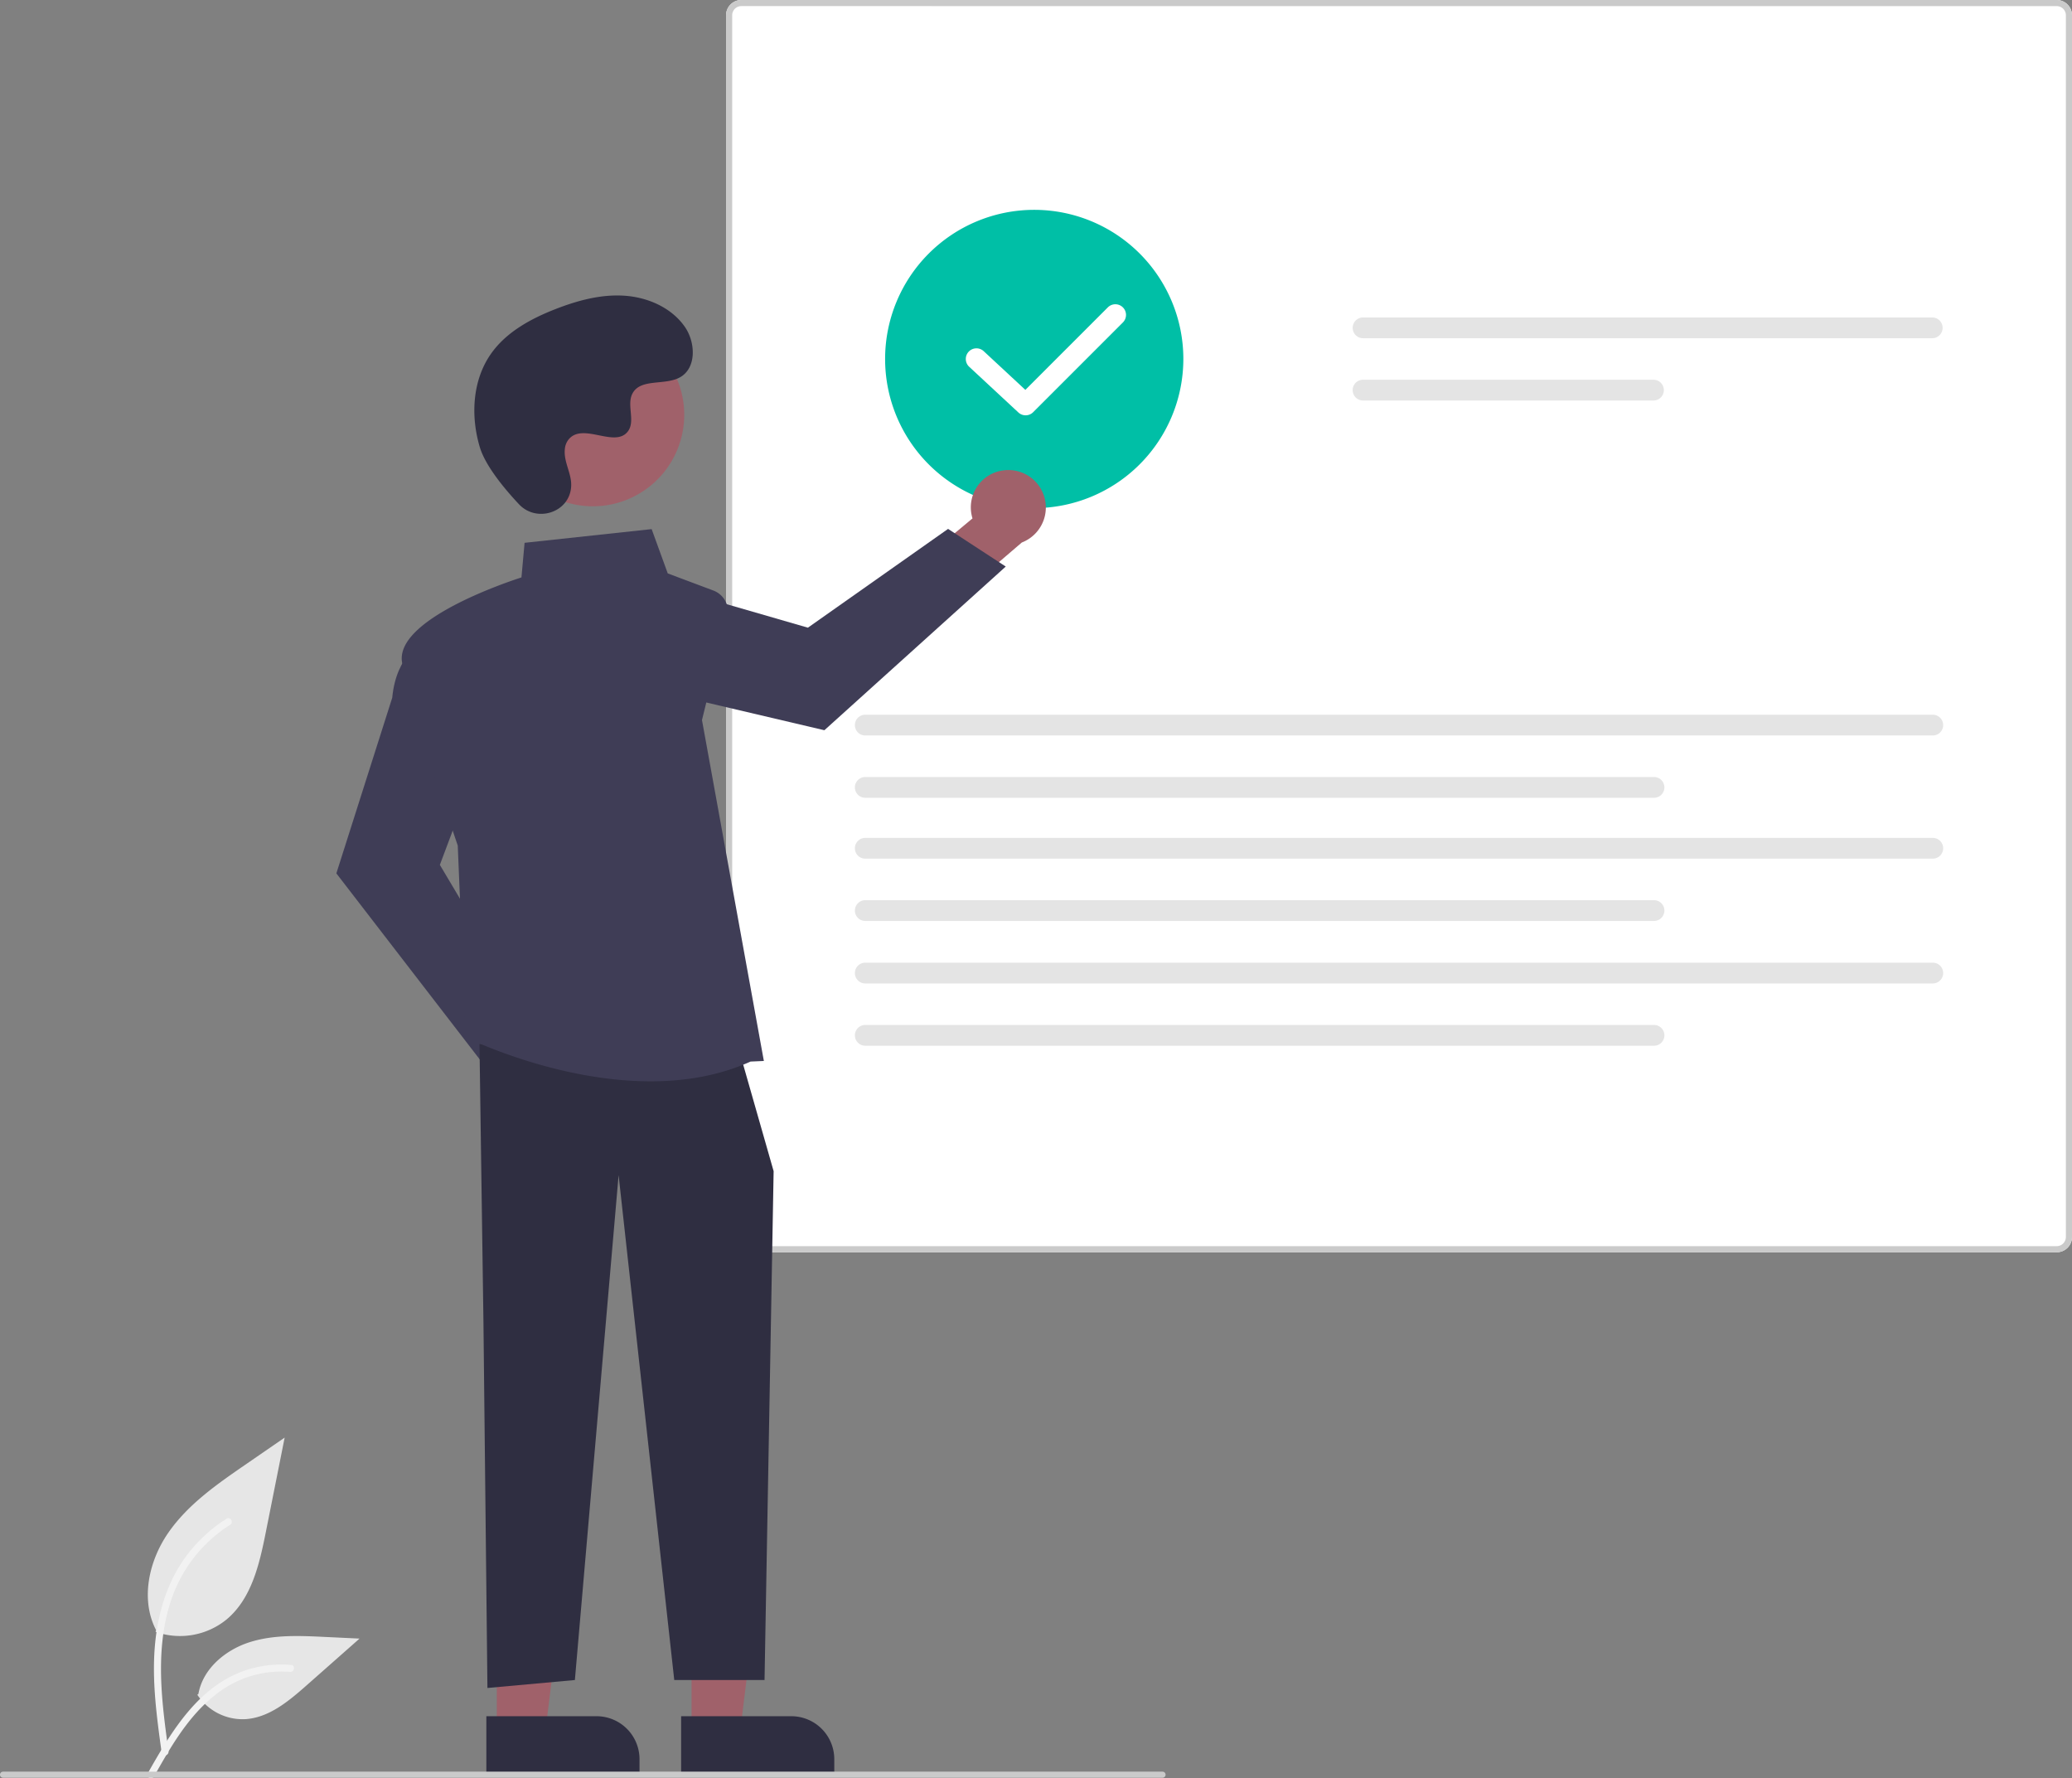 <svg
              xmlns="http://www.w3.org/2000/svg"
              data-name="Layer 1"
              className="w-96"
              viewBox="0 0 680.839 584.232">
              <rect x="0" y="0" width="680.839" height="584.232" fill="#808080" stroke="none"/>
              <path
                id="b9ccae5a-ffdd-4f5c-9c1e-05af9f0f3372-101"
                data-name="Path 438"
                d="M310.706,694.028a24.215,24.215,0,0,0,23.383-4.119c8.19-6.874,10.758-18.196,12.847-28.682l6.18-31.017-12.938,8.908c-9.305,6.406-18.818,13.019-25.26,22.298s-9.252,21.947-4.078,31.988"
                transform="translate(-259.581 -157.884)"
                fill="#e6e6e6"
              />
              <path
                id="f4ad1d06-bd03-4ced-a5c4-c19a65ab4ee5-102"
                data-name="Path 439"
                d="M312.703,733.739c-1.628-11.864-3.304-23.881-2.159-35.872,1.015-10.649,4.264-21.049,10.878-29.579a49.206,49.206,0,0,1,12.625-11.44c1.262-.796,2.424,1.204,1.167,1.997a46.779,46.779,0,0,0-18.504,22.326c-4.029,10.246-4.675,21.416-3.982,32.3.419,6.582,1.311,13.121,2.206,19.653a1.198,1.198,0,0,1-.808,1.423,1.163,1.163,0,0,1-1.423-.808Z"
                transform="translate(-259.581 -157.884)"
                fill="#f2f2f2"
              />
              <path
                id="baf785f8-b4c6-42cf-85bd-8a16037845f7-103"
                data-name="Path 442"
                d="M324.424,714.702a17.825,17.825,0,0,0,15.531,8.019c7.864-.373,14.418-5.86,20.317-11.07l17.452-15.409-11.55-.553c-8.306-.398-16.827-.771-24.738,1.793s-15.208,8.726-16.654,16.915"
                transform="translate(-259.581 -157.884)"
                fill="#e6e6e6"
              />
              <path
                id="a14e4330-7125-4e03-a856-d6453c34f6cc-104"
                data-name="Path 443"
                d="M308.1,740.558c7.84-13.871,16.932-29.288,33.181-34.216a37.026,37.026,0,0,1,13.955-1.441c1.482.128,1.112,2.412-.367,2.285a34.398,34.398,0,0,0-22.272,5.892c-6.28,4.275-11.17,10.218-15.308,16.519-2.535,3.861-4.806,7.884-7.076,11.903C309.488,742.785,307.366,741.858,308.1,740.558Z"
                transform="translate(-259.581 -157.884)"
                fill="#f2f2f2"
              />
              <path
                id="ac20a106-7eb8-4a45-8835-674ef3bf3222-105"
                data-name="Path 141"
                d="M935.396,569.317H503.181a5.03,5.03,0,0,1-5.024-5.024V162.908a5.03,5.03,0,0,1,5.024-5.024H935.396a5.03,5.03,0,0,1,5.024,5.024V564.292a5.029,5.029,0,0,1-5.024,5.024Z"
                transform="translate(-259.581 -157.884)"
                fill="#fff"
              />
              <path
                id="a8878079-c7cd-406f-a434-8b15b914b9b4-106"
                data-name="Path 141"
                d="M935.396,569.317H503.181a5.03,5.03,0,0,1-5.024-5.024V162.908a5.03,5.03,0,0,1,5.024-5.024H935.396a5.03,5.03,0,0,1,5.024,5.024V564.292a5.029,5.029,0,0,1-5.024,5.024ZM503.181,159.889a3.018,3.018,0,0,0-3.012,3.012V564.292a3.018,3.018,0,0,0,3.012,3.012H935.396a3.017,3.017,0,0,0,3.012-3.012V162.908a3.018,3.018,0,0,0-3.012-3.012Z"
                transform="translate(-259.581 -157.884)"
                fill="#cacaca"
              />
              <path
                id="af64f961-e9a2-4c53-a333-5060c7f850d2-107"
                data-name="Path 142"
                d="M707.41,262.185a3.411,3.411,0,0,0,0,6.821H894.553a3.411,3.411,0,0,0,0-6.821Z"
                transform="translate(-259.581 -157.884)"
                fill="#e4e4e4"
              />
              <path
                id="baad4cfb-158d-4439-9cc3-22475bf47b22-108"
                data-name="Path 143"
                d="M707.41,282.65a3.411,3.411,0,0,0,0,6.821h95.54a3.411,3.411,0,0,0,0-6.821Z"
                transform="translate(-259.581 -157.884)"
                fill="#e4e4e4"
              />
              <path
                id="f3456279-91e5-49ad-aa43-9838b26fb6ca-109"
                data-name="Path 142"
                d="M543.841,392.705a3.411,3.411,0,0,0,0,6.821h350.894a3.411,3.411,0,0,0,0-6.821Z"
                transform="translate(-259.581 -157.884)"
                fill="#e4e4e4"
              />
              <path
                id="a3288adf-49f8-485f-8ae9-1e4f1a13d849-110"
                data-name="Path 143"
                d="M543.841,413.17a3.411,3.411,0,0,0,0,6.821H803.133a3.411,3.411,0,0,0,0-6.821Z"
                transform="translate(-259.581 -157.884)"
                fill="#e4e4e4"
              />
              <path
                id="e63a5b48-5a7d-40a2-b9b0-6adec326348a-111"
                data-name="Path 142"
                d="M543.841,433.172a3.411,3.411,0,0,0,0,6.821h350.894a3.411,3.411,0,0,0,0-6.821Z"
                transform="translate(-259.581 -157.884)"
                fill="#e4e4e4"
              />
              <path
                id="a1c669b4-dfc3-4cfa-a7be-66b71399844d-112"
                data-name="Path 143"
                d="M543.841,453.637a3.411,3.411,0,0,0,0,6.821H803.133a3.411,3.411,0,0,0,0-6.821Z"
                transform="translate(-259.581 -157.884)"
                fill="#e4e4e4"
              />
              <path
                id="bfec50d1-ffb1-4de6-a9ef-a1085e40e016-113"
                data-name="Path 142"
                d="M543.841,474.172a3.411,3.411,0,0,0,0,6.821h350.894a3.411,3.411,0,0,0,0-6.821Z"
                transform="translate(-259.581 -157.884)"
                fill="#e4e4e4"
              />
              <path
                id="bc9696ec-ec99-41d5-9116-3ad9737a38ac-114"
                data-name="Path 143"
                d="M543.841,494.637a3.411,3.411,0,0,0,0,6.821H803.133a3.411,3.411,0,0,0,0-6.821Z"
                transform="translate(-259.581 -157.884)"
                fill="#e4e4e4"
              />
              <path
                d="M599.419,324.828a49,49,0,1,1,49-49A49.056,49.056,0,0,1,599.419,324.828Z"
                transform="translate(-259.581 -157.884)"
                fill="#00bfa6"
              />
              <path
                d="M450.678,510.1a12.248,12.248,0,0,0-14.953-11.362l-16.196-22.825-16.271,6.459,23.325,31.912a12.314,12.314,0,0,0,24.096-4.184Z"
                transform="translate(-259.581 -157.884)"
                fill="#a0616a"
              />
              <path
                d="M419.112,508.409l-49.008-63.578L388.467,387.12c1.346-14.509,10.425-18.561,10.811-18.726l.589-.253,15.979,42.612-11.732,31.286,28.797,48.432Z"
                transform="translate(-259.581 -157.884)"
                fill="#3f3d56"
              />
              <path
                d="M589.308,312.42a12.248,12.248,0,0,0-10.172,15.787l-21.505,17.913,7.698,15.723,30.013-25.723a12.314,12.314,0,0,0-6.035-23.7Z"
                transform="translate(-259.581 -157.884)"
                fill="#a0616a"
              />
              <path
                d="M590.062,344.022l-59.598,53.777-58.958-13.846c-14.57-.22-19.311-8.959-19.506-9.331l-.298-.568,41.249-19.226,32.1,9.278,46.06-32.455Z"
                transform="translate(-259.581 -157.884)"
                fill="#3f3d56"
              />
              <polygon
                points="227.248 568.437 243.261 568.436 250.878 506.672 227.245 506.673 227.248 568.437"
                fill="#a0616a"
              />
              <path
                d="M483.397,721.745h50.326a0,0,0,0,1,0,0V741.189a0,0,0,0,1,0,0h-36.207a14.119,14.119,0,0,1-14.119-14.119v-5.325A0,0,0,0,1,483.397,721.745Z"
                transform="translate(757.573 1305.027) rotate(179.997)"
                fill="#2f2e41"
              />
              <polygon
                points="163.247 568.437 179.26 568.436 186.878 506.672 163.245 506.673 163.247 568.437"
                fill="#a0616a"
              />
              <path
                d="M419.397,721.745H469.723a0,0,0,0,1,0,0V741.189a0,0,0,0,1,0,0h-36.207A14.119,14.119,0,0,1,419.397,727.07v-5.325a0,0,0,0,1,0,0Z"
                transform="translate(629.573 1305.029) rotate(179.997)"
                fill="#2f2e41"
              />
              <polygon
                points="157.552 342.991 158.858 434.42 160.165 554.584 188.899 551.972 203.267 386.094 221.553 551.972 251.218 551.972 254.206 384.788 243.757 348.216 157.552 342.991"
                fill="#2f2e41"
              />
              <path
                d="M473.374,513.153c-31.265.002-60.045-14.148-60.433-14.343l-.323-.161-2.624-62.966c-.761-2.225-15.743-46.131-18.28-60.086-2.571-14.139,34.688-26.547,39.213-27.999l1.027-11.374,41.754-4.499,5.292,14.554,14.979,5.617a7.409,7.409,0,0,1,4.592,8.704l-8.325,33.856,20.333,112.013-4.378.189C495.709,511.397,484.384,513.153,473.374,513.153Z"
                transform="translate(-259.581 -157.884)"
                fill="#3f3d56"
              />
              <circle
                cx="454.467"
                cy="294.46"
                r="30.063"
                transform="matrix(0.877, -0.48, 0.48, 0.877, -345.128, 96.19)"
                fill="#a0616a"
              />
              <path
                d="M430.117,323.561c5.729,6.103,16.369,2.827,17.116-5.511a10.072,10.072,0,0,0-.013-1.945c-.385-3.693-2.519-7.046-2.008-10.945a5.74,5.74,0,0,1,1.05-2.687c4.565-6.114,15.283,2.734,19.591-2.8,2.642-3.394-.464-8.737,1.564-12.53,2.676-5.006,10.602-2.537,15.572-5.278,5.53-3.05,5.199-11.535,1.559-16.696-4.44-6.294-12.223-9.652-19.91-10.136s-15.321,1.594-22.497,4.391c-8.154,3.178-16.24,7.569-21.257,14.739-6.102,8.719-6.689,20.441-3.638,30.637C419.102,311.001,425.438,318.578,430.117,323.561Z"
                transform="translate(-259.581 -157.884)"
                fill="#2f2e41"
              />
              <path
                d="M641.581,741.963h-381a1,1,0,0,1,0-2h381a1,1,0,0,1,0,2Z"
                transform="translate(-259.581 -157.884)"
                fill="#cacaca"
              />
              <path
                d="M596.59,294.335a3.488,3.488,0,0,1-2.381-.936l-16.157-15.007a3.5,3.5,0,0,1,4.764-5.129l13.686,12.712,27.077-27.076a3.5,3.5,0,1,1,4.949,4.95l-29.461,29.461A3.493,3.493,0,0,1,596.59,294.335Z"
                transform="translate(-259.581 -157.884)"
                fill="#fff"
              />
            </svg>